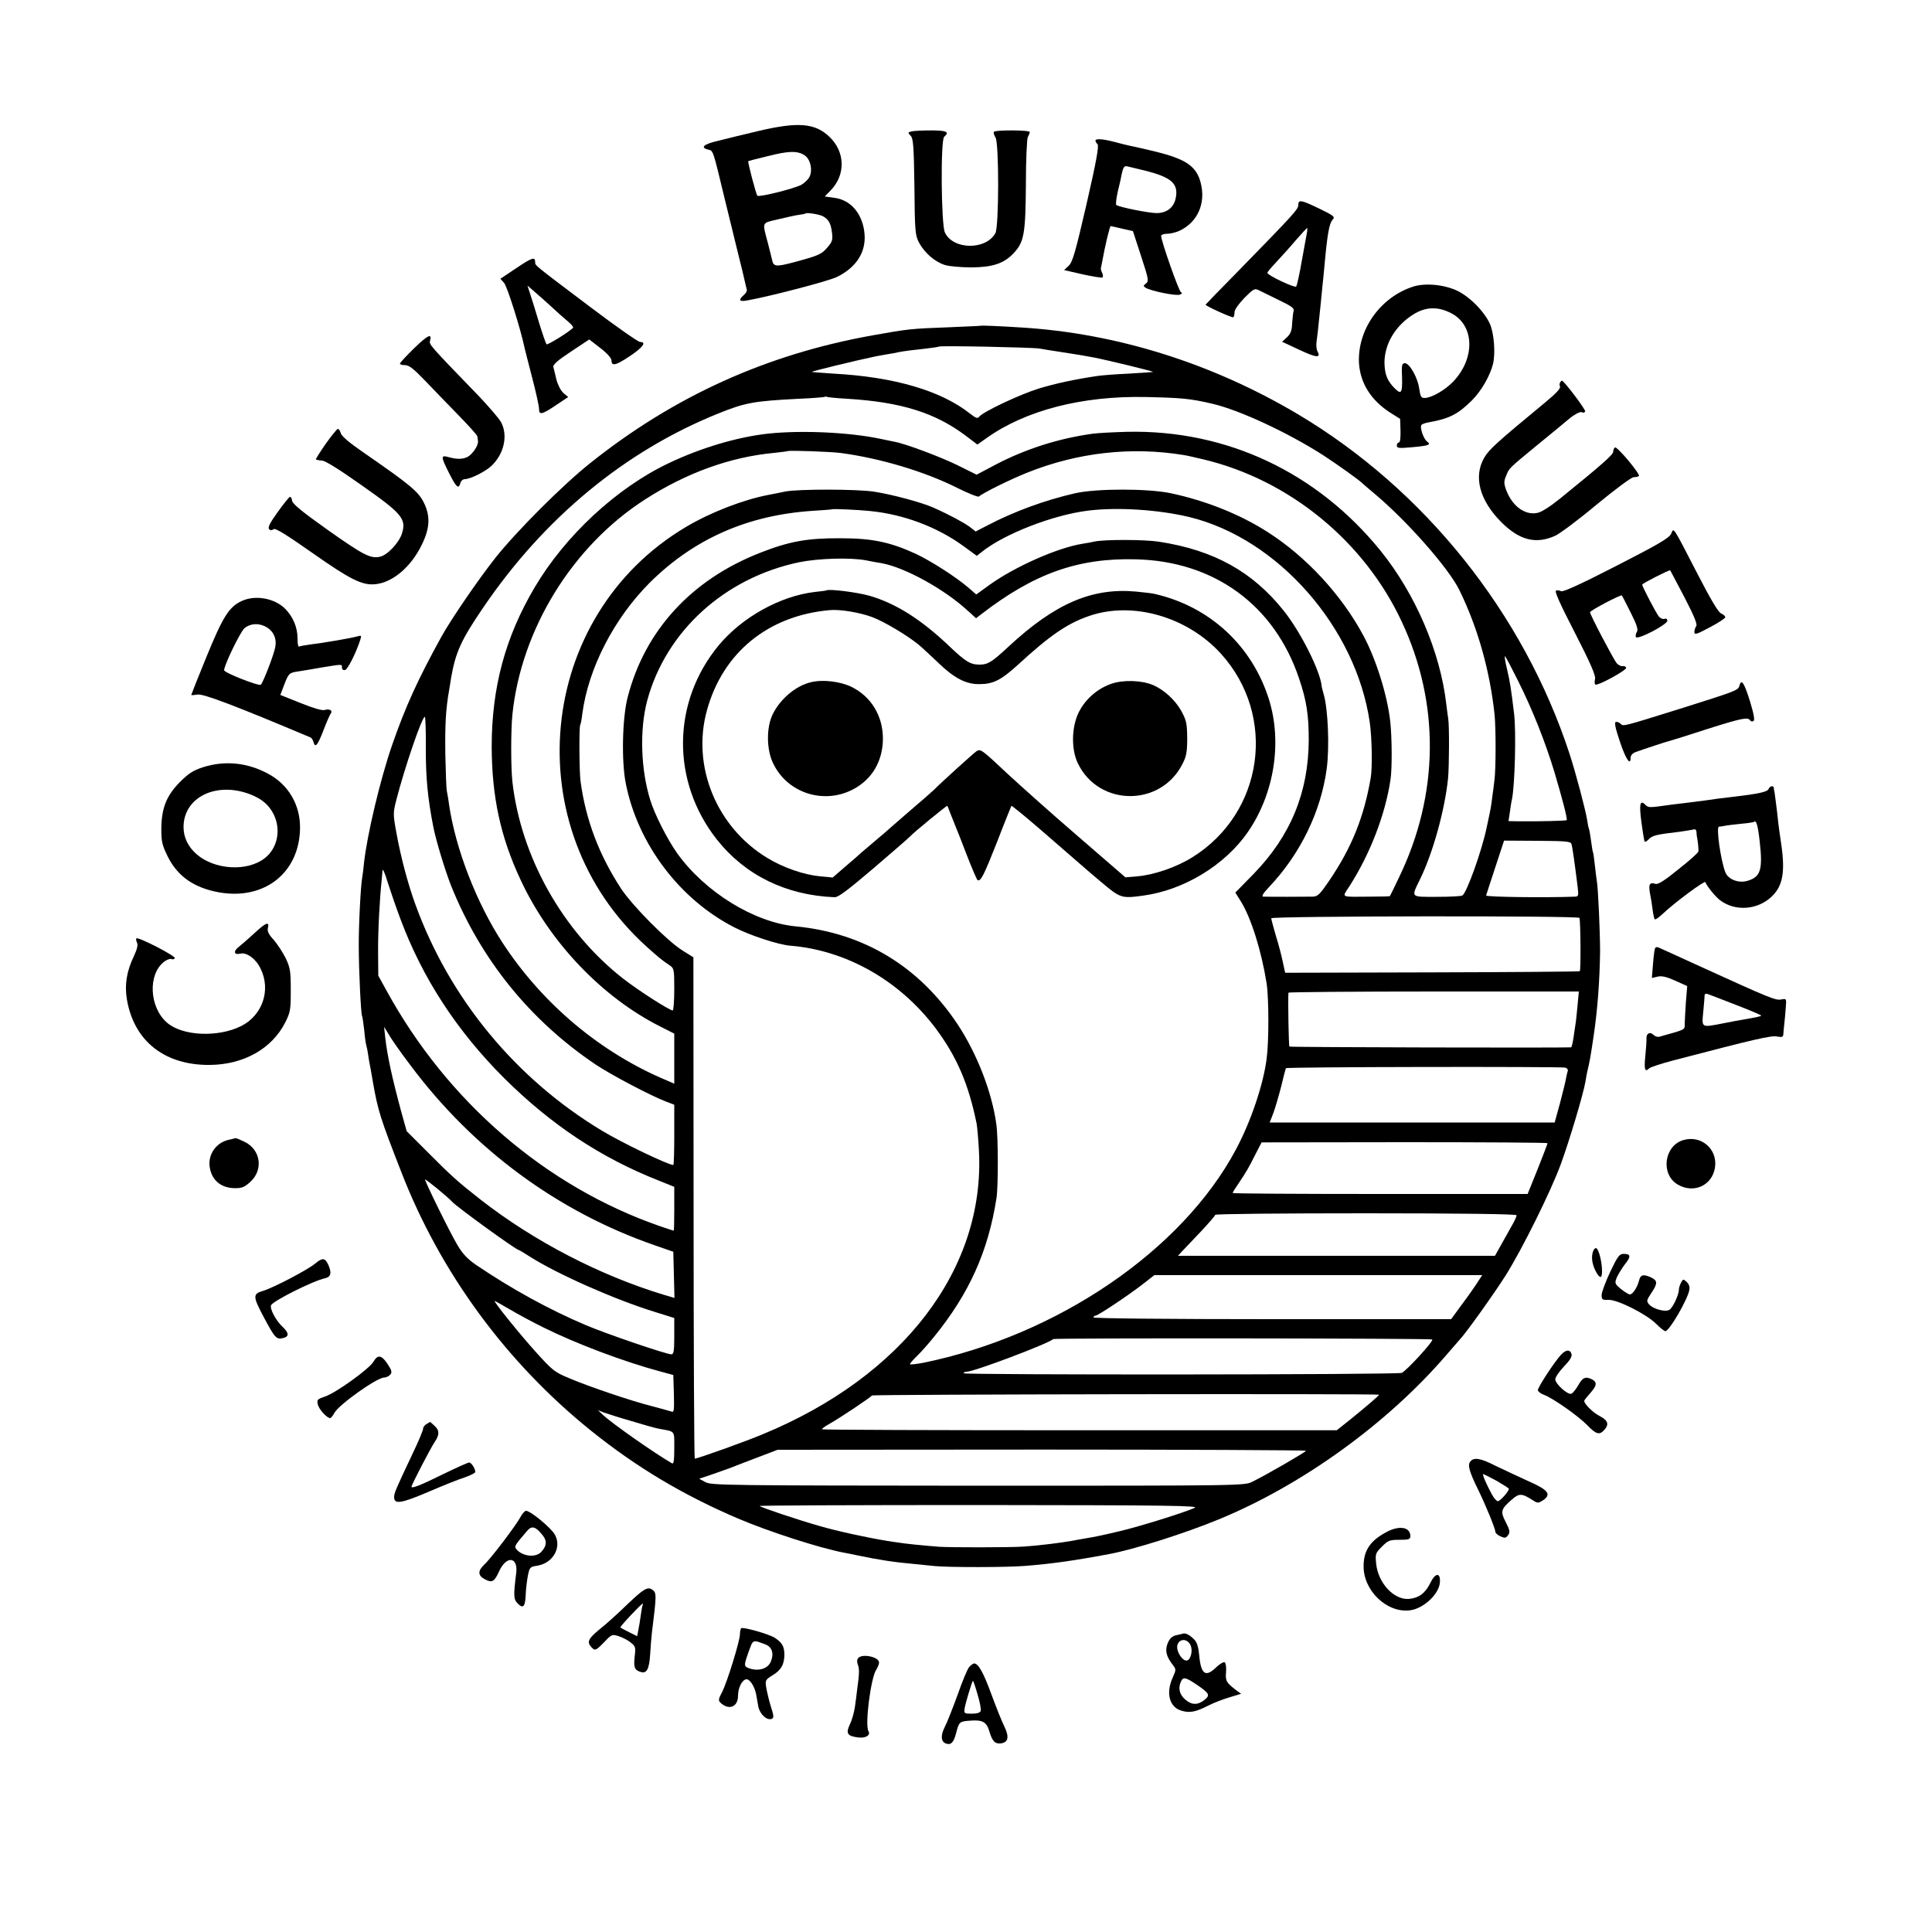<?xml version="1.0" standalone="no"?>
<!DOCTYPE svg PUBLIC "-//W3C//DTD SVG 20010904//EN"
 "http://www.w3.org/TR/2001/REC-SVG-20010904/DTD/svg10.dtd">
<svg version="1.0" xmlns="http://www.w3.org/2000/svg"
 width="1000pt" height="1000pt" viewBox="0 0 1000 1000"
 preserveAspectRatio="xMidYMid meet">
<g transform="translate(0,1000) scale(0.1,-0.1)"
fill="#000000" stroke="none">
<path d="M3930 9323 c-80 -19 -176 -42 -214 -52 -73 -17 -93 -34 -52 -45 28
-7 24 7 86 -251 23 -93 55 -224 71 -290 17 -66 32 -131 35 -145 3 -14 7 -31 9
-38 3 -7 -4 -20 -15 -29 -30 -26 -24 -36 18 -28 122 22 424 101 465 122 99 49
149 127 142 220 -8 103 -69 178 -156 189 l-50 7 30 31 c79 81 76 200 -6 278
-74 71 -162 78 -363 31z m235 -127 c30 -20 43 -78 24 -113 -7 -13 -26 -31 -42
-40 -42 -21 -219 -65 -227 -56 -7 8 -51 176 -47 179 1 1 47 13 102 26 109 28
153 28 190 4z m94 -315 c29 -16 41 -36 47 -82 5 -39 3 -49 -22 -78 -31 -37
-44 -43 -173 -78 -95 -25 -108 -24 -115 13 -2 10 -12 48 -21 84 -30 115 -35
104 53 125 42 10 91 21 107 23 17 2 32 5 34 7 6 6 71 -4 90 -14z"/>
<path d="M4719 9320 c-20 -5 -21 -7 -6 -22 14 -14 17 -51 20 -264 2 -232 4
-252 24 -290 29 -54 83 -100 135 -116 24 -7 86 -12 138 -12 108 1 166 20 216
73 55 58 62 101 64 355 0 126 5 237 10 247 6 10 10 22 10 26 0 10 -175 11
-185 1 -4 -3 0 -17 8 -30 18 -30 18 -461 -1 -495 -49 -88 -218 -87 -261 3 -20
40 -23 480 -4 496 30 25 12 33 -66 33 -44 0 -90 -2 -102 -5z"/>
<path d="M5670 9272 c0 -4 5 -13 11 -19 8 -8 -7 -91 -57 -309 -58 -250 -72
-301 -93 -320 l-23 -22 96 -22 c54 -12 100 -19 103 -16 3 3 2 13 -2 23 -5 10
-8 21 -7 24 1 4 3 17 6 30 15 84 40 189 45 189 3 -1 31 -7 61 -14 l54 -12 42
-129 c39 -119 41 -130 26 -142 -15 -11 -15 -14 -3 -22 26 -17 159 -44 178 -36
12 5 14 9 6 12 -11 4 -103 266 -103 292 0 6 14 11 31 11 17 0 46 7 65 16 93
44 136 142 109 247 -22 86 -75 123 -233 162 -53 13 -110 26 -127 29 -16 3 -55
13 -85 21 -61 16 -100 19 -100 7z m256 -155 c136 -34 174 -67 160 -140 -9 -50
-45 -79 -98 -80 -42 0 -196 31 -210 42 -4 4 0 35 8 71 9 36 18 76 20 89 6 29
12 41 22 41 4 0 48 -11 98 -23z"/>
<path d="M6720 8939 c0 -22 -21 -45 -307 -338 -95 -96 -173 -177 -173 -178 0
-7 139 -70 144 -65 3 3 6 15 6 27 0 12 22 43 51 73 49 49 53 51 78 38 14 -7
61 -30 104 -51 59 -28 77 -41 73 -53 -3 -10 -6 -39 -8 -66 -1 -37 -8 -54 -27
-72 l-25 -23 88 -41 c89 -42 114 -44 96 -10 -6 11 -8 32 -6 47 4 27 9 73 22
201 3 31 7 73 9 92 2 19 7 64 10 100 15 168 25 223 42 242 14 16 10 20 -68 58
-95 46 -109 48 -109 19z m46 -136 c-2 -10 -14 -76 -27 -148 -12 -71 -26 -134
-30 -138 -7 -9 -149 58 -149 71 0 4 19 27 43 52 23 25 69 75 101 113 32 37 60
67 62 67 1 0 1 -8 0 -17z"/>
<path d="M2672 8612 l-82 -55 19 -21 c16 -17 87 -243 106 -336 2 -8 19 -77 39
-153 20 -76 36 -149 36 -163 0 -34 15 -30 88 19 l63 42 -24 20 c-14 12 -29 41
-37 70 -6 28 -14 57 -16 66 -3 11 24 35 91 79 l95 63 58 -45 c33 -25 57 -52
57 -63 0 -32 22 -27 94 21 69 46 89 74 54 74 -10 0 -124 80 -254 178 -298 225
-289 217 -289 235 0 29 -15 25 -98 -31z m224 -238 c7 -6 26 -23 44 -38 18 -15
30 -30 26 -33 -23 -23 -132 -90 -137 -85 -4 4 -21 54 -39 112 -17 58 -38 125
-46 149 l-14 43 78 -68 c42 -38 82 -74 88 -80z"/>
<path d="M7313 8516 c-169 -55 -287 -222 -279 -394 6 -104 62 -194 162 -258
l51 -32 2 -61 c1 -37 -2 -61 -8 -61 -6 0 -11 -7 -11 -16 0 -14 10 -15 77 -9
89 8 103 13 79 30 -19 15 -39 76 -28 86 4 5 21 10 37 13 107 19 151 42 223
113 50 50 95 129 110 190 13 57 5 158 -16 206 -29 64 -101 138 -167 171 -68
33 -169 43 -232 22z m198 -137 c122 -62 126 -235 9 -356 -43 -44 -112 -83
-147 -83 -17 0 -21 8 -27 47 -7 57 -50 133 -74 133 -16 0 -18 -9 -15 -75 2
-78 -4 -88 -36 -57 -40 39 -54 73 -55 135 0 97 57 192 150 250 63 39 126 42
195 6z"/>
<path d="M5077 8314 c-1 -1 -76 -4 -167 -8 -194 -7 -211 -9 -395 -42 -547 -98
-1025 -314 -1460 -661 -142 -113 -377 -348 -489 -488 -88 -111 -230 -318 -281
-410 -124 -225 -187 -364 -256 -563 -62 -180 -129 -464 -145 -609 -3 -31 -7
-64 -9 -74 -8 -40 -19 -252 -18 -359 0 -119 11 -349 17 -359 2 -3 7 -35 11
-71 3 -36 8 -72 11 -81 3 -10 7 -30 9 -45 2 -16 6 -40 9 -54 3 -14 10 -54 16
-90 26 -148 38 -187 147 -466 202 -521 544 -987 983 -1340 234 -188 475 -332
758 -453 159 -68 419 -152 547 -177 11 -2 43 -8 70 -14 115 -24 193 -36 295
-45 30 -3 79 -8 109 -11 74 -7 371 -7 468 1 138 11 252 27 433 61 130 24 392
107 569 180 432 178 872 496 1176 849 33 38 66 76 72 83 33 35 175 234 236
330 85 135 233 433 286 577 44 121 114 354 127 425 4 25 8 47 9 50 15 64 16
71 34 190 20 135 31 287 33 435 0 97 -10 330 -17 366 -2 10 -6 46 -10 80 -4
35 -8 66 -10 69 -2 3 -6 30 -10 60 -4 30 -9 58 -11 61 -2 4 -6 24 -9 45 -8 51
-59 244 -91 342 -238 727 -749 1367 -1406 1758 -445 264 -938 419 -1433 449
-107 7 -205 11 -208 9z m303 -118 c19 -4 67 -11 105 -17 105 -16 115 -18 175
-29 68 -13 311 -72 308 -75 -2 -1 -59 -5 -128 -9 -69 -3 -141 -9 -160 -12
-121 -18 -217 -39 -303 -65 -97 -30 -286 -119 -308 -145 -9 -12 -17 -9 -48 15
-150 119 -393 190 -705 207 -61 4 -112 8 -114 9 -3 3 219 57 328 80 3 1 28 5
55 10 28 4 57 10 65 12 23 5 79 12 145 19 33 4 62 8 64 10 6 6 483 -4 521 -10z
m-995 -260 c279 -17 454 -72 612 -190 l62 -47 48 34 c201 143 494 219 823 212
186 -4 231 -8 346 -35 141 -33 390 -149 574 -267 72 -47 183 -126 200 -143 3
-3 34 -30 70 -60 165 -139 380 -383 434 -495 96 -196 158 -419 182 -645 7 -71
7 -284 -1 -340 -2 -19 -7 -57 -11 -85 -7 -56 -6 -50 -29 -158 -24 -117 -103
-339 -126 -352 -6 -4 -65 -7 -132 -7 -139 0 -134 -6 -86 93 66 135 127 356
144 519 6 64 7 273 1 310 -2 14 -7 48 -10 75 -31 271 -160 571 -340 794 -329
406 -797 627 -1311 616 -71 -2 -152 -6 -180 -10 -175 -24 -347 -79 -500 -159
l-100 -53 -105 52 c-87 42 -265 109 -322 119 -7 1 -38 8 -68 14 -158 34 -406
46 -580 28 -161 -17 -353 -74 -520 -154 -269 -128 -535 -375 -693 -643 -152
-257 -222 -518 -222 -824 1 -259 45 -466 150 -690 150 -322 422 -608 726 -760
l69 -35 0 -130 0 -129 -37 16 c-341 142 -644 395 -851 712 -136 208 -244 487
-278 718 -3 26 -9 57 -11 68 -3 11 -6 97 -8 190 -2 154 2 234 20 335 3 19 8
47 10 62 23 132 52 196 166 363 316 465 734 810 1215 1004 141 57 184 65 419
77 72 3 132 8 134 10 2 2 7 2 10 0 3 -2 51 -7 106 -10z m-30 -281 c204 -28
429 -95 597 -179 58 -29 110 -50 115 -46 19 18 165 90 251 124 260 104 537
135 807 91 11 -1 58 -12 105 -23 443 -106 831 -423 1025 -839 199 -423 194
-894 -13 -1323 -25 -52 -46 -96 -48 -98 -1 -2 -46 -3 -100 -3 -162 -1 -149 -8
-108 56 106 166 184 369 211 548 9 58 8 218 -1 302 -15 136 -73 322 -139 445
-113 211 -297 410 -497 537 -142 91 -320 162 -500 200 -119 25 -383 25 -495 0
-157 -36 -316 -94 -457 -168 l-58 -30 -32 25 c-31 22 -106 63 -188 99 -58 26
-209 67 -305 82 -89 14 -393 14 -460 1 -16 -4 -55 -11 -85 -17 -132 -25 -300
-90 -427 -165 -780 -461 -885 -1562 -206 -2174 59 -53 83 -73 117 -95 25 -17
26 -20 26 -126 0 -60 -4 -109 -8 -109 -17 0 -179 104 -257 165 -313 245 -529
630 -573 1020 -8 77 -8 261 0 345 45 441 309 871 684 1113 215 139 444 222
672 243 37 4 68 8 70 9 6 5 227 -3 277 -10z m148 -300 c173 -17 347 -82 483
-181 l70 -51 24 19 c116 94 371 193 552 215 153 19 364 5 523 -33 459 -111
864 -572 935 -1064 11 -77 14 -231 5 -285 -35 -203 -97 -359 -214 -532 -49
-72 -60 -83 -86 -84 -36 -1 -233 -1 -256 0 -11 1 -2 16 29 49 162 171 269 390
299 613 15 111 7 310 -16 387 -5 18 -10 36 -10 40 -7 78 -107 278 -195 389
-162 204 -362 315 -646 359 -77 12 -284 12 -335 1 -11 -3 -40 -8 -65 -12 -128
-21 -346 -118 -475 -210 l-72 -52 -39 34 c-66 57 -198 141 -275 177 -134 61
-226 80 -389 80 -171 1 -265 -16 -415 -75 -356 -139 -597 -402 -686 -747 -28
-105 -33 -333 -10 -447 62 -314 280 -602 564 -746 80 -41 229 -90 289 -94 290
-24 566 -181 752 -429 109 -147 169 -286 211 -492 3 -16 9 -80 12 -141 32
-610 -392 -1167 -1120 -1467 -85 -36 -337 -126 -351 -126 -3 0 -6 584 -6 1298
l-1 1297 -56 35 c-79 49 -259 231 -318 320 -114 174 -183 356 -210 555 -7 49
-8 282 -2 292 3 5 8 31 11 58 31 236 164 494 350 680 228 226 506 349 843 371
54 3 99 7 100 8 4 3 128 -2 196 -9z m-22 -255 c30 -6 66 -13 82 -15 121 -22
324 -134 445 -245 l44 -40 26 20 c274 212 503 293 802 285 406 -10 717 -238
844 -617 39 -115 50 -189 50 -318 -1 -271 -94 -496 -284 -692 l-96 -98 29 -46
c53 -86 106 -255 133 -424 12 -80 12 -302 0 -391 -18 -137 -83 -327 -159 -469
-279 -523 -924 -962 -1619 -1104 -38 -7 -68 -10 -68 -7 0 4 16 23 36 42 19 18
59 63 88 99 183 225 281 443 324 720 9 61 9 312 -1 381 -23 168 -101 367 -201
518 -199 299 -485 472 -836 506 -216 20 -472 178 -616 380 -50 71 -114 197
-137 270 -51 160 -57 370 -17 519 97 359 400 635 787 716 99 20 263 25 344 10z
m3377 -625 c75 -150 140 -315 187 -469 43 -145 69 -245 64 -251 -4 -4 -149 -7
-253 -6 l-48 1 7 46 c3 25 8 56 11 67 15 76 22 346 11 442 -16 132 -21 165
-37 233 -10 41 -14 70 -10 65 5 -4 35 -62 68 -128z m-5654 -351 c0 -150 9
-251 39 -405 14 -71 61 -225 92 -304 154 -382 408 -696 748 -925 79 -53 288
-163 365 -192 l42 -16 0 -156 c0 -86 -2 -156 -5 -156 -26 0 -266 115 -370 178
-445 268 -787 682 -964 1168 -40 109 -77 250 -99 372 -18 98 -18 104 0 174 42
163 132 428 147 428 3 0 6 -75 5 -166z m5930 -493 c5 -15 19 -117 32 -223 5
-42 4 -48 -12 -49 -153 -6 -464 -2 -462 6 2 6 23 72 48 147 l45 137 172 -1
c150 -1 173 -3 177 -17z m-6062 -386 c115 -309 293 -581 537 -825 243 -241
498 -411 799 -530 l82 -33 0 -113 c0 -63 -1 -114 -3 -114 -2 0 -35 11 -73 24
-589 205 -1098 643 -1413 1218 l-43 78 -1 122 c-1 103 8 276 19 378 1 14 3 34
4 45 1 11 13 -16 26 -60 14 -44 43 -129 66 -190z m6103 4 c6 -9 8 -270 2 -276
-3 -2 -347 -5 -765 -6 l-760 -2 -12 55 c-6 30 -22 92 -36 136 -13 45 -24 86
-24 91 0 12 1588 14 1595 2z m-10 -457 c-4 -41 -8 -82 -10 -91 -1 -9 -6 -40
-10 -68 -4 -29 -10 -53 -13 -54 -41 -3 -1454 0 -1458 4 -4 3 -8 245 -5 279 1
3 339 6 752 6 l751 0 -7 -76z m-6042 -304 c326 -437 764 -760 1267 -934 l95
-33 3 -119 3 -120 -58 17 c-331 101 -668 276 -942 489 -120 94 -154 124 -281
252 l-105 105 -28 100 c-47 174 -73 293 -83 385 l-6 55 26 -42 c13 -24 63 -94
109 -155z m5979 -14 c9 -3 15 -10 13 -17 -3 -7 -6 -23 -9 -37 -2 -14 -16 -71
-31 -128 l-28 -102 -737 0 -738 0 20 52 c10 28 28 90 40 137 11 47 22 89 24
92 4 7 1421 9 1446 3z m-92 -391 c0 -3 -23 -64 -51 -134 l-52 -129 -763 0
c-420 0 -764 2 -764 5 0 3 15 27 33 53 38 57 49 75 87 151 l30 58 740 1 c407
0 740 -2 740 -5z m-5670 -303 c24 -27 332 -250 345 -250 2 0 28 -15 57 -34
141 -90 441 -223 646 -286 l102 -32 0 -94 c0 -78 -3 -94 -15 -94 -26 0 -334
105 -440 150 -192 81 -388 189 -571 313 -44 30 -70 58 -96 102 -38 63 -168
328 -168 340 0 6 121 -93 140 -115z m5510 -70 c0 -5 -8 -24 -18 -42 -10 -18
-35 -63 -56 -100 l-38 -68 -821 0 -820 0 24 26 c13 14 57 60 97 102 39 42 72
80 72 84 0 5 351 8 780 8 497 0 780 -4 780 -10z m-199 -342 c-11 -18 -47 -70
-80 -114 l-60 -82 -926 0 c-546 0 -925 4 -925 9 0 5 5 9 10 9 13 0 176 109
250 167 l55 43 848 0 849 0 -21 -32z m-4836 -240 c170 -84 414 -176 600 -226
l70 -19 3 -98 c2 -86 1 -97 -13 -91 -9 3 -53 15 -98 27 -104 26 -324 100 -430
145 -77 32 -87 40 -177 140 -82 91 -210 250 -210 260 0 2 35 -18 78 -43 42
-25 122 -68 177 -95z m4598 -61 c12 -4 -134 -164 -158 -173 -26 -10 -2275 -11
-2268 -2 2 5 10 8 17 8 37 0 419 144 448 169 7 6 1944 4 1961 -2z m-275 -286
c3 -2 -66 -61 -146 -126 l-73 -58 -1329 0 c-732 0 -1332 2 -1335 5 -3 2 14 15
38 28 53 30 214 137 220 147 4 6 2613 10 2625 4z m-3868 -137 c63 -19 126 -37
140 -39 87 -16 80 -7 80 -101 0 -65 -3 -83 -12 -78 -95 55 -312 208 -358 251
l-25 24 30 -12 c17 -6 82 -27 145 -45z m3490 -153 c0 -6 -202 -123 -277 -160
-42 -21 -44 -21 -1420 -21 -1295 1 -1380 2 -1411 18 l-33 18 68 23 c37 13 79
28 93 33 14 6 75 29 135 52 l110 42 1368 1 c752 0 1367 -3 1367 -6z m-577
-296 c-60 -26 -284 -96 -386 -120 -97 -23 -121 -28 -192 -40 -16 -3 -41 -7
-55 -10 -60 -11 -176 -25 -250 -30 -72 -5 -380 -5 -440 -1 -76 6 -179 16 -212
22 -16 2 -43 6 -60 9 -103 17 -256 50 -348 77 -112 32 -300 95 -308 103 -3 3
510 5 1139 5 986 -1 1140 -3 1112 -15z"/>
<path d="M4277 6944 c-1 -1 -28 -5 -60 -8 -178 -21 -375 -130 -496 -275 -244
-294 -248 -706 -10 -1007 146 -184 357 -288 609 -298 19 -1 71 39 205 153 99
85 182 157 185 161 15 18 191 162 193 159 2 -2 9 -20 16 -39 8 -19 19 -48 26
-65 7 -16 34 -85 60 -153 26 -67 51 -124 54 -127 17 -10 32 21 101 195 39 102
74 187 75 189 2 2 68 -52 147 -120 172 -149 197 -171 212 -184 6 -6 53 -46
104 -89 101 -85 106 -87 217 -72 212 28 426 158 545 331 135 197 177 460 109
682 -87 280 -307 484 -593 549 -11 3 -55 8 -96 12 -228 21 -420 -62 -660 -285
-86 -80 -107 -93 -149 -93 -48 0 -72 14 -156 94 -147 140 -277 222 -413 262
-67 19 -214 37 -225 28z m240 -139 c62 -24 178 -93 238 -142 17 -14 63 -57
103 -95 82 -79 143 -110 211 -109 73 0 113 21 203 103 161 148 251 210 363
249 225 79 510 -2 685 -195 291 -322 221 -823 -148 -1053 -83 -52 -200 -92
-287 -99 l-60 -5 -245 212 c-135 116 -298 262 -364 323 -133 125 -140 130
-160 119 -12 -7 -179 -158 -225 -204 -9 -9 -68 -60 -131 -114 -63 -55 -120
-104 -126 -110 -7 -5 -33 -28 -59 -50 -26 -22 -53 -45 -59 -50 -6 -6 -41 -37
-79 -69 l-67 -58 -64 6 c-85 8 -192 45 -274 95 -263 159 -393 475 -313 764 82
299 317 491 636 519 53 5 156 -12 222 -37z"/>
<path d="M4198 6469 c-79 -18 -160 -87 -199 -167 -32 -66 -32 -177 0 -247 76
-169 287 -228 443 -125 82 54 127 141 128 246 0 118 -60 218 -163 269 -58 28
-149 39 -209 24z"/>
<path d="M5753 6461 c-73 -25 -136 -80 -170 -149 -37 -76 -39 -191 -4 -263
109 -226 432 -226 543 0 19 37 23 62 23 131 -1 75 -4 91 -30 139 -32 58 -91
112 -149 136 -58 24 -152 27 -213 6z"/>
<path d="M2142 8196 c-40 -39 -72 -74 -72 -78 0 -5 12 -8 27 -8 19 0 43 -18
95 -72 38 -40 117 -121 174 -180 57 -58 105 -111 105 -117 1 -6 2 -17 3 -23 4
-22 -28 -69 -54 -83 -26 -13 -57 -13 -102 0 -37 10 -36 0 7 -85 37 -73 49 -84
58 -50 3 11 13 20 24 20 29 1 105 39 136 68 66 62 87 157 51 226 -10 19 -62
79 -113 133 -263 272 -260 269 -255 290 11 40 -12 29 -84 -41z"/>
<path d="M8075 8020 c-3 -5 -4 -14 -1 -18 6 -11 -15 -34 -75 -84 -248 -205
-292 -244 -316 -286 -58 -99 -25 -222 89 -336 94 -93 178 -114 278 -69 25 12
122 84 215 162 96 79 179 141 191 141 11 0 23 3 27 6 9 9 -113 155 -124 148
-5 -3 -9 -13 -9 -22 0 -16 -65 -72 -277 -244 -51 -41 -96 -70 -117 -73 -66
-13 -132 39 -162 124 -10 29 -10 42 2 69 16 40 11 35 164 161 69 56 135 111
147 121 39 34 72 52 82 46 5 -4 12 -2 16 4 5 7 -110 160 -121 160 -1 0 -6 -4
-9 -10z"/>
<path d="M1686 7703 c-30 -43 -53 -80 -51 -81 2 -2 16 -5 32 -6 18 -1 95 -50
208 -130 207 -145 228 -172 206 -246 -15 -49 -77 -115 -116 -122 -48 -10 -86
10 -270 140 -131 93 -181 134 -183 150 -2 13 -7 22 -12 20 -5 -2 -33 -37 -63
-79 -40 -55 -52 -80 -44 -88 7 -7 14 -7 23 0 9 7 64 -27 201 -123 196 -138
257 -168 325 -162 91 9 186 90 242 206 41 84 44 146 11 214 -29 60 -71 94
-318 265 -67 46 -110 82 -113 97 -4 12 -10 22 -15 22 -5 0 -33 -35 -63 -77z"/>
<path d="M8649 7236 c-11 -22 -72 -57 -285 -166 -179 -92 -275 -136 -284 -130
-7 4 -19 6 -26 3 -9 -3 21 -70 98 -219 81 -158 108 -221 104 -238 -3 -13 -3
-26 1 -29 9 -10 164 74 160 87 -2 6 -11 10 -19 8 -8 -1 -22 6 -30 15 -17 21
-138 251 -138 264 0 9 160 93 165 87 1 -2 22 -41 45 -88 31 -61 40 -88 33
-100 -6 -8 -8 -21 -6 -27 6 -18 163 64 163 84 0 9 -6 13 -14 10 -8 -3 -21 2
-29 11 -14 16 -87 156 -87 166 0 6 141 78 145 74 1 -2 34 -64 73 -138 50 -97
68 -140 62 -150 -6 -8 -10 -23 -10 -32 0 -15 13 -11 80 25 44 23 80 47 80 52
0 6 -10 15 -22 20 -15 7 -55 75 -122 205 -134 259 -121 239 -137 206z"/>
<path d="M1253 6890 c-67 -30 -99 -81 -184 -289 -44 -107 -79 -196 -79 -198 0
-2 15 -1 33 2 29 5 198 -59 584 -222 6 -2 13 -14 16 -25 9 -31 21 -16 52 64
15 40 32 78 37 85 12 15 -7 26 -32 18 -12 -4 -60 10 -124 36 l-105 42 19 50
c24 63 27 65 75 72 22 3 78 13 125 21 105 17 100 17 100 -2 0 -9 7 -14 16 -12
14 3 57 89 79 157 7 22 5 23 -16 17 -30 -9 -177 -34 -244 -42 -27 -4 -53 -8
-57 -11 -5 -2 -8 16 -8 42 0 57 -22 110 -62 152 -54 56 -154 75 -225 43z m128
-137 c35 -21 52 -59 44 -101 -6 -37 -62 -183 -75 -196 -9 -9 -190 62 -190 75
0 26 83 197 105 217 31 26 76 29 116 5z"/>
<path d="M9003 6450 c-6 -23 -20 -28 -293 -114 -314 -98 -308 -97 -322 -82 -7
7 -18 11 -25 9 -8 -3 -1 -35 21 -100 30 -91 56 -130 56 -85 0 12 10 24 28 30
32 12 162 55 177 58 6 1 91 28 190 60 180 57 213 64 224 45 4 -5 11 -7 17 -3
8 5 1 39 -19 105 -30 95 -44 116 -54 77z"/>
<path d="M1051 6029 c-52 -17 -75 -32 -120 -77 -70 -71 -95 -135 -96 -242 0
-66 4 -84 33 -143 51 -103 137 -163 267 -186 235 -41 416 103 418 334 1 119
-60 223 -163 279 -108 59 -225 71 -339 35z m243 -140 c62 -24 98 -55 123 -105
39 -80 19 -176 -48 -227 -92 -70 -259 -59 -352 22 -44 39 -67 87 -67 140 0
154 168 237 344 170z"/>
<path d="M9154 5916 c-6 -15 -52 -25 -189 -41 -27 -3 -61 -7 -75 -9 -29 -5
-95 -13 -165 -22 -27 -3 -61 -7 -75 -9 -112 -16 -117 -16 -131 -3 -30 31 -36
10 -23 -88 7 -52 14 -98 17 -100 3 -3 13 3 23 14 18 18 40 23 159 37 28 4 58
9 68 11 11 4 17 0 18 -13 0 -10 2 -25 4 -33 4 -23 7 -54 6 -67 0 -6 -47 -48
-103 -92 -71 -58 -106 -80 -119 -76 -30 10 -37 -2 -29 -47 5 -24 11 -63 14
-87 3 -24 8 -47 11 -49 3 -3 20 8 38 25 65 62 221 177 224 167 7 -20 50 -73
74 -92 78 -61 196 -53 270 18 57 55 70 127 48 275 -6 39 -12 84 -14 100 -7 70
-18 150 -20 164 -2 9 -4 19 -4 24 -2 13 -21 8 -27 -7z m-46 -270 c17 -150 5
-186 -66 -206 -46 -12 -98 9 -112 46 -24 63 -48 233 -33 235 4 0 17 2 28 4 11
3 49 7 85 11 36 3 67 8 69 10 11 11 20 -18 29 -100z"/>
<path d="M1317 5170 c-30 -28 -66 -59 -81 -71 -30 -23 -25 -43 8 -35 33 8 81
-27 105 -78 54 -110 10 -240 -99 -296 -120 -61 -308 -53 -387 18 -90 80 -98
247 -15 313 14 11 31 18 39 15 7 -3 15 -1 18 4 7 11 -190 112 -199 103 -3 -3
-1 -13 3 -22 6 -11 1 -33 -15 -68 -39 -80 -50 -152 -37 -227 37 -216 197 -341
431 -338 174 2 319 84 388 219 27 54 29 66 29 168 0 98 -3 116 -26 165 -15 30
-43 73 -62 95 -27 29 -35 46 -30 63 8 34 -11 27 -70 -28z"/>
<path d="M8567 5093 c-3 -5 -8 -41 -11 -82 l-6 -73 30 7 c21 5 47 -1 91 -21
l62 -28 -7 -85 c-3 -47 -6 -98 -6 -113 0 -29 5 -26 -131 -64 -9 -3 -23 2 -31
10 -18 18 -37 7 -36 -19 1 -11 -2 -53 -6 -92 -7 -70 -2 -85 21 -62 5 5 59 23
119 39 432 113 511 131 542 125 28 -5 32 -3 33 17 1 13 3 37 5 53 2 17 5 52 7
78 4 48 4 49 -22 44 -30 -6 -51 2 -426 173 -110 50 -205 94 -211 96 -7 3 -14
2 -17 -3z m420 -295 c73 -28 131 -53 129 -55 -3 -4 -27 -9 -86 -19 -19 -3 -67
-12 -107 -20 -119 -23 -115 -26 -107 59 4 39 7 78 7 85 0 8 7 10 16 7 9 -3 76
-29 148 -57z"/>
<path d="M1182 4100 c-63 -15 -105 -74 -97 -137 9 -71 58 -113 133 -113 34 0
49 6 78 33 68 62 54 166 -30 207 -23 11 -44 20 -47 19 -2 -1 -19 -5 -37 -9z"/>
<path d="M8713 4099 c-99 -29 -119 -175 -31 -229 84 -51 182 -6 195 89 13 94
-72 167 -164 140z"/>
<path d="M8246 3524 c-10 -27 -7 -62 11 -99 17 -35 32 -45 34 -22 6 47 -15
137 -31 137 -4 0 -11 -7 -14 -16z"/>
<path d="M8334 3416 c-24 -51 -44 -105 -44 -119 0 -24 4 -26 35 -25 47 2 197
-74 247 -124 21 -21 42 -38 48 -38 20 0 114 161 124 213 3 16 -2 31 -14 42
-17 16 -19 15 -29 -4 -6 -11 -11 -27 -11 -35 0 -28 -32 -96 -50 -106 -22 -12
-82 4 -104 28 -15 18 -14 21 13 62 32 48 31 62 -5 79 -39 17 -53 13 -60 -16
-9 -36 -33 -73 -48 -73 -6 0 -27 13 -46 28 -33 28 -33 30 -21 61 8 17 27 48
42 68 32 39 30 53 -7 53 -22 0 -31 -12 -70 -94z"/>
<path d="M1633 3461 c-41 -34 -215 -125 -270 -142 -56 -16 -55 -29 3 -138 57
-107 65 -115 98 -107 34 8 33 26 -4 61 -33 32 -64 90 -57 109 9 22 218 127
280 140 30 7 35 28 16 70 -17 36 -30 37 -66 7z"/>
<path d="M8080 2988 c-33 -35 -120 -168 -120 -183 0 -7 14 -18 30 -24 44 -15
178 -109 226 -158 45 -47 63 -52 87 -25 27 29 20 50 -22 72 -35 17 -81 63 -81
79 0 4 14 21 30 39 35 39 38 57 11 72 -34 17 -49 11 -72 -30 -12 -21 -28 -41
-36 -44 -18 -7 -83 51 -83 75 0 10 20 40 45 66 31 32 43 52 39 65 -7 24 -29
23 -54 -4z"/>
<path d="M1933 2952 c-21 -37 -195 -162 -250 -180 -40 -14 -44 -17 -38 -41 5
-25 47 -71 64 -71 4 0 14 12 22 27 22 42 220 183 258 183 10 0 24 7 31 15 10
12 8 22 -14 55 -31 47 -51 50 -73 12z"/>
<path d="M2208 2629 c-10 -5 -18 -16 -18 -24 0 -8 -23 -63 -51 -122 -91 -192
-99 -211 -99 -232 0 -39 36 -33 177 27 76 33 162 67 191 76 28 10 52 22 52 27
0 18 -20 49 -32 49 -6 0 -66 -27 -132 -59 -121 -60 -166 -77 -166 -66 0 10 98
198 119 230 27 38 26 63 -1 86 -11 11 -21 19 -22 19 -1 0 -9 -5 -18 -11z"/>
<path d="M7611 2436 c-16 -18 -7 -51 39 -145 42 -86 90 -204 90 -220 0 -6 12
-17 26 -23 22 -10 28 -10 40 6 11 16 9 25 -12 67 -29 55 -26 68 31 117 38 34
53 33 110 -4 23 -15 27 -15 51 0 46 31 29 54 -76 100 -52 24 -128 59 -169 79
-78 40 -112 45 -130 23z m136 -101 c34 -20 63 -38 63 -41 0 -13 -45 -64 -57
-64 -7 0 -20 15 -30 33 -31 57 -52 107 -46 107 3 0 35 -16 70 -35z"/>
<path d="M2694 2148 c-22 -42 -154 -216 -188 -247 -34 -32 -33 -57 5 -76 36
-19 48 -12 73 43 37 81 98 75 88 -9 -15 -120 -14 -137 8 -159 28 -28 38 -17
41 45 1 28 6 71 11 98 9 45 11 47 49 53 81 13 127 94 92 159 -18 35 -127 125
-150 125 -7 0 -20 -15 -29 -32z m115 -95 c23 -28 21 -54 -6 -84 -28 -33 -98
-26 -130 12 -12 15 -11 18 57 97 23 27 44 20 79 -25z"/>
<path d="M7186 2075 c-90 -45 -127 -96 -128 -178 -3 -129 120 -247 240 -232
71 9 153 86 155 147 3 51 -25 47 -50 -6 -26 -53 -60 -78 -112 -82 -77 -5 -158
83 -168 182 -5 51 -4 55 30 89 32 32 40 35 91 35 48 0 56 3 56 19 0 45 -52 56
-114 26z"/>
<path d="M3245 1694 c-49 -48 -112 -104 -140 -126 -58 -47 -68 -66 -47 -90 21
-25 25 -23 70 23 38 40 40 41 75 30 20 -7 48 -21 62 -33 24 -19 26 -25 20 -72
-6 -56 -1 -70 31 -80 31 -10 44 14 49 88 2 36 6 87 9 113 25 201 25 209 2 225
-24 17 -45 4 -131 -78z m80 -6 c-2 -7 -6 -31 -9 -53 -3 -22 -8 -54 -12 -72
l-6 -32 -42 21 c-22 11 -43 22 -45 24 -4 4 109 124 116 124 1 0 1 -6 -2 -12z"/>
<path d="M3836 1572 c-3 -3 -6 -17 -6 -30 0 -35 -66 -248 -92 -299 -20 -38
-21 -45 -8 -57 43 -40 90 -21 90 37 0 40 20 81 42 85 18 3 44 -36 52 -79 2
-13 7 -41 11 -62 8 -40 44 -73 69 -64 12 5 12 15 -4 64 -10 32 -20 76 -24 98
-6 38 -4 41 33 64 45 27 61 57 61 109 -1 41 -12 60 -50 85 -30 19 -166 58
-174 49z m127 -84 c33 -13 44 -47 27 -88 -15 -36 -59 -51 -107 -37 -34 11 -34
14 -9 85 25 68 19 66 89 40z"/>
<path d="M6125 1545 c-5 -2 -23 -6 -38 -9 -20 -5 -33 -17 -43 -41 -15 -38 -8
-68 26 -112 18 -24 18 -25 0 -66 -37 -81 -17 -155 47 -172 41 -12 72 -6 133
25 31 16 83 36 115 45 l59 18 -25 18 c-52 40 -57 49 -53 94 2 24 -1 47 -7 51
-6 3 -25 -8 -43 -25 -56 -55 -80 -38 -89 62 -3 37 -11 65 -23 78 -22 24 -45
37 -59 34z m37 -60 c14 -30 0 -80 -21 -80 -24 0 -54 51 -47 79 9 36 52 36 68
1z m34 -206 c64 -44 69 -53 38 -78 -34 -27 -66 -27 -99 2 -30 26 -38 59 -23
92 12 27 23 25 84 -16z"/>
<path d="M4443 1419 c-8 -8 -8 -20 -3 -35 9 -22 8 -48 -4 -134 -2 -19 -7 -57
-11 -85 -4 -27 -15 -68 -26 -90 -22 -47 -14 -61 43 -68 39 -5 66 12 53 33 -19
31 12 274 40 317 8 12 15 29 15 38 0 28 -84 47 -107 24z"/>
<path d="M5017 1372 c-9 -9 -36 -74 -60 -143 -25 -69 -55 -145 -67 -168 -22
-44 -20 -75 5 -85 27 -10 41 4 54 54 15 58 17 60 73 64 64 5 85 -7 99 -56 15
-52 31 -67 64 -61 35 7 39 35 12 90 -13 26 -43 102 -67 167 -40 109 -66 156
-88 156 -5 0 -16 -8 -25 -18z m43 -143 c12 -39 19 -77 16 -85 -3 -9 -20 -14
-46 -14 -39 0 -41 1 -37 28 5 30 39 142 43 142 2 0 13 -32 24 -71z"/>
</g>
</svg>
